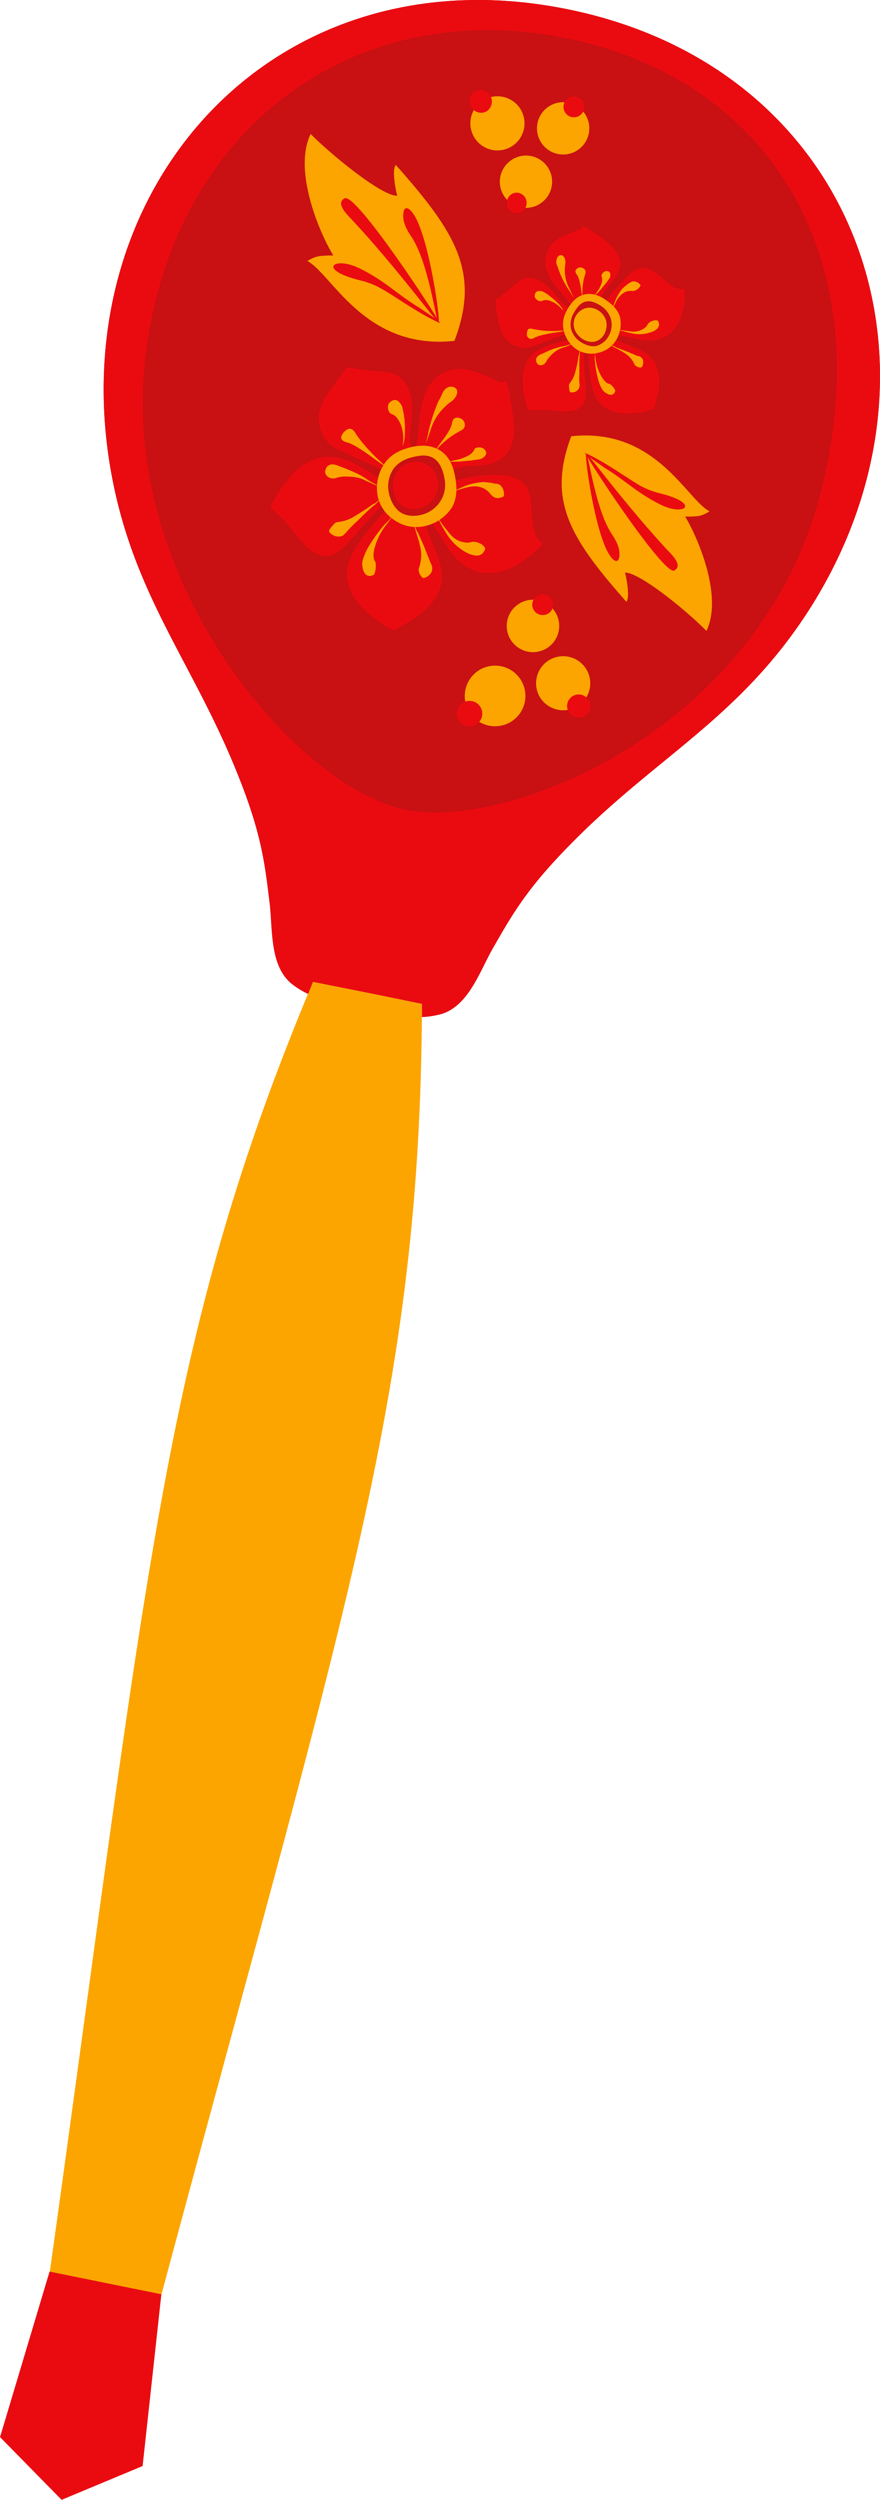 <svg xmlns="http://www.w3.org/2000/svg" width="380.2" height="1080" viewBox="0 0.026 380.166 1079.974" style=""><g><g fill-rule="evenodd" data-name="Layer 2"><path d="M158.8 428.9l-23.6-4.7-2.1 5.2a34.3 34.3 0 0 1-7.5-4.7c-9.3-8.1-7.7-23.8-9.2-35.2-2.1-17.5-3.7-30.9-15.2-58.6-18.7-45.3-43.2-74.1-52.8-124.7C25.1 83.5 116.8-22 245.1 4s171.5 159.1 102.2 262.9c-28.6 42.8-62.4 59.8-97.2 94.2-21.4 21.1-28.1 32.7-36.9 48.1-5.8 9.9-10.4 24.9-22.2 28.8a37.7 37.7 0 0 1-8.7 1.4v-5.7z" fill="#c91013"></path><path d="M30.8 1059.2l-19.7-4.1C63.8 688 66 589.4 135.2 424.2l23.6 4.7 23.5 4.8c-.7 179.2-37 270.9-131.7 629.5z" fill="#fca500"></path><path fill="#ea0b10" d="M69.7 991.2l-48.3-9.8L0 1052.9l26.6 27.1 35-14.6 8.1-74.2z"></path><path d="M174.9 349.8c45.6 9.3 153.8-35.2 179.7-137.2s-22.7-179.3-112-196.5S75.1 54.6 62.9 153.3s66.3 187.2 112 196.5zm-16.1 79.1l-23.6-4.7-2.1 5.2a34.3 34.3 0 0 1-7.5-4.7c-9.3-8.1-7.7-23.8-9.2-35.2-2.1-17.5-3.7-30.9-15.2-58.6-18.7-45.3-43.2-74.1-52.8-124.7C25.1 83.5 116.8-22 245.1 4s171.5 159.1 102.2 262.9c-28.6 42.8-62.4 59.8-97.2 94.2-21.4 21.1-28.1 32.7-36.9 48.1-5.8 9.9-10.4 24.9-22.2 28.8a37.7 37.7 0 0 1-8.7 1.4v-5.7z" fill="#ea0b10"></path><path d="M270 247.4c.5 1.6 2.3 10.6.6 12.6-24-27.2-34.4-43.5-23.8-71.5 36.4-3.9 49.7 27.2 59.7 32.4a13 13 0 0 1-3.6 1.8c-2 .6-6.9.5-6.9.5 5.5 9.1 16.4 34.4 9.2 49.4-8.5-8.7-29-25.4-35.2-25.2z" fill="#fca500"></path><path d="M291.3 246.5c4.2-2.3-1.8-7.5-3.7-9.6-10.9-11.9-21.3-24.7-31.2-37.4-2.6-3.1-3.6-4-3.3-3.4.9 2.8 33.7 52.6 38.2 50.4z" fill="#ea0b10"></path><path d="M263.4 239.9c2.3 3.5 4.4 3.5 4.2-1.1-.1-2.8-1.8-5.8-3.2-7.9-7.1-10.5-10-33.9-11.1-34.7s3.7 34.4 10.1 43.7z" fill="#ea0b10"></path><path d="M261 202c9.4 5.7 14 10.9 24.5 16.1s17.5-.7-1-5.1a33.3 33.3 0 0 1-8.7-3.6c-7.2-4.4-13-8.7-20.7-12.6s5.4 4.7 5.9 5.2z" fill="#ea0b10"></path><path d="M171.6 84.6c-.5-1.7-2.5-11.2-.6-13.3 25.6 28.9 36.7 46.2 25.3 76-38.7 4.1-52.9-28.9-63.5-34.5a14.2 14.2 0 0 1 3.8-1.8c2.1-.7 7.4-.6 7.4-.6-5.9-9.6-17.5-36.6-9.8-52.5 9 9.1 30.8 26.9 37.4 26.7z" fill="#fca500"></path><path d="M148.9 85.7c-4.5 2.3 2 7.9 4 10.2 11.7 12.6 22.6 26.2 33.3 39.7 2.7 3.3 3.7 4.3 3.5 3.6-1.1-2.9-35.9-56-40.8-53.5z" fill="#ea0b10"></path><path d="M178.7 92.6c-2.5-3.7-4.7-3.7-4.5 1.2.1 2.9 1.9 6.2 3.4 8.3 7.6 11.3 10.6 36.2 11.8 37.1s-4-36.7-10.7-46.6z" fill="#ea0b10"></path><path d="M181.2 133c-9.9-6-14.9-11.7-26-17.1s-18.7.7 1 5.4a35.1 35.1 0 0 1 9.2 3.8c7.7 4.6 13.9 9.2 22.1 13.3s-5.7-4.9-6.3-5.4z" fill="#ea0b10"></path><path d="M234.6 234.9c-13.8 14.9-31.6 19.3-42.9-1.1-1.8-3.3-4.9-6.2-5.3-10.7 3.5-4 7.7-10.2 7.9-14 .1-1.6 10-3.6 18.3-3.9 26.7-1 10.7 22.4 22 29.7z" fill="#ea0b10"></path><path d="M194 203.6c8.3-3.9 13.8-.7 21.2-4.6 9.4-4.8 6.8-17.3 5.4-25.7-.7-4.1-1.4-7.6-1.9-8.6s-1 1.3-3.3.2a96.6 96.6 0 0 0-10.8-4.5c-7.6-2.5-14.3-.1-18.4 5.1s-4.8 13.5-5.4 20.1c-.2 2.2-1 7.4-1 7.4 9.3 4.3 8.1 6.7 14.2 10.6z" fill="#ea0b10"></path><path d="M170.5 272.5c3-2.2 5.9-3.6 8.6-5.3a34.4 34.4 0 0 0 8.4-8c7.8-10.8.3-20.1-3.1-30.9l-1.5-4.7c-7.5.7-13.1-3.6-16.2-3.4-4.8 5.7-11.6 12.9-14.7 19.4-2.4 4.8-3.2 10.1-.4 16s7.9 10.1 12.4 13.2a34.1 34.1 0 0 0 6.5 3.7z" fill="#ea0b10"></path><path d="M164.4 219.2c-6.4 6-10.9 12.5-16.4 17.7-2.8 2.6-5.4 3.6-8.1 3.3a13.2 13.2 0 0 1-6.1-2.8c-2.9-2.2-8.3-9.4-11.2-12.7a74.1 74.1 0 0 0-5.6-5c-.7-.8 2.9-6.8 7.1-12.2s9.6-9.2 15.8-10c8.2-1.1 15.9 3.9 23.4 9 3.5 2.5 1.1 7.8 1.1 12.7z" fill="#ea0b10"></path><path d="M177.1 190.9c-.2-2 .4-6.6.8-10.9.9-8.9-1.5-18.9-12.5-19.4a99.7 99.7 0 0 1-12.1-1.4l-3.3-.6c-.3.3-3.3 4.2-5.7 7.6-5 6.7-9 13-5 21.4a14 14 0 0 0 5.7 6.1c6.5 3.4 13.4 5.9 20.5 9.7l2-2c4.9-5.1 4-5.2 10.3-8.2z" fill="#ea0b10"></path><path d="M187.6 215.1c3-4.6 1.6-11.3-2.7-14.1a9.7 9.7 0 0 0-13.4 3c-3 4.5-1.8 11.9 2.5 14.7s10.7.9 13.6-3.6z" fill="#ea0b10"></path><path d="M195 219.6c2.7-4.2 2.4-9.3 1.6-13.7s-2.4-8.6-6.4-11.2-8.6-2.5-13-1.4-8.6 3.1-11.3 7.3a18.7 18.7 0 0 0-2.8 13.4 16.1 16.1 0 0 0 7.4 10.8 16.4 16.4 0 0 0 13 2.5 18.6 18.6 0 0 0 11.5-7.7zm-3-12.9a13.2 13.2 0 0 1-1.7 9.8 13.5 13.5 0 0 1-8.1 5.9c-3.1.8-6.6.7-9.3-1.1s-4.5-5.7-5-8.8a13.5 13.5 0 0 1 2-9.8c2.1-3 5.2-4.4 8.4-5.2s6.5-1.2 9.2.6 4 5.5 4.5 8.6z" fill="#fca500"></path><path d="M191.6 227.2l2.2 2.8c2 2.5 4 4 7.2 4.4a5.8 5.8 0 0 0 2.6-.2c2.5-.6 5.9 1.4 6 3-1.3 3.6-4.2 3.2-7.2 2a22.5 22.5 0 0 1-9.5-8.6l-1.8-3q-1.3-2.4-2.4-4.8c.9 1.5 1.8 2.9 2.9 4.4z" fill="#fca500"></path><path d="M199.9 210.4a27.8 27.8 0 0 1 8.6-2.1 25.9 25.9 0 0 1 5.5.7h.3c3.4.1 3.9 5.2 3.1 5.6-2.4 1.1-4.1.8-5.8-1.5a8.4 8.4 0 0 0-3.4-2.4c-2.8-1-5.2-.5-8 .3l-2.1.6-1.4.5h-1.3l1.3-.2 1.2-.6z" fill="#fca500"></path><path d="M180.6 230.2c.8 2 1.8 3.9 2.6 5.9s1.9 4.8 2.9 7.3l.3.6a4 4 0 0 1-.1 3.4c-.7 1.2-3 3-4 2s-1.6-2.8-1.4-3.5a15.2 15.2 0 0 1 .6-2v-.3a15 15 0 0 0 .1-7 46.3 46.3 0 0 0-1.7-6.1 2.5 2.5 0 0 0-.2-.7 18.3 18.3 0 0 1-.6-2.5c-.1-.2 0-.5-.1-.8a.6.6 0 0 1 .1-.4v.4a1.9 1.9 0 0 0 .2.8 15.7 15.7 0 0 0 .9 2.3z" fill="#fca500"></path><path d="M166.6 227.1a28.6 28.6 0 0 0-4.7 9.4c-.5 1.8-.9 4.2 0 5.9l.2.3c.6 1.5.1 5-.7 5.7-3.8 1.8-5.1-2.3-4.9-5.6 0-.1.2-.7.2-.8a26.3 26.3 0 0 1 2.9-6.4 68.1 68.1 0 0 1 6.4-8.8l2-2 1.7-2c-.4.7-1 1.5-1.5 2.2z" fill="#fca500"></path><path d="M161.4 218.5c-2.6 2.1-5.4 5.1-7.9 7.4a55.1 55.1 0 0 0-4.1 4.3l-1.1 1.1a4.5 4.5 0 0 1-3.6.3c-.9-.3-3.1-1.6-2.4-2.7s1.4-1.8 2.1-2.6a2 2 0 0 1 1.5-.7l1.1-.2a16.6 16.6 0 0 0 4.9-1.6 106.1 106.1 0 0 0 9-5.8l1.2-.6c.8-.5 1.7-1.7 2.5-2.3a29.8 29.8 0 0 1-2.3 2.7z" fill="#fca500"></path><path d="M158.7 208h-.2c-2.8-1.8-6.3-2.1-9.5-2.1a11 11 0 0 0-3.7.6c-2.7.9-5.2-1-4.8-3.1s2.1-3.6 5.5-2.2l3.4 1.3c3.3 1.4 6.7 2.7 9.5 4.9h.1c1.4 1 3.2 1.7 4.5 2.7-1.2-.4-3.4-1.5-4.8-2.1z" fill="#fca500"></path><path d="M163.7 199.7c-3.3-2.4-10.1-7.6-13.7-8.5s-2.8-3-1.4-4.5 3.2-2.5 5 .5 6.6 8.5 10.4 11.9l2.5 2.3a16.1 16.1 0 0 1-2.8-1.7z" fill="#fca500"></path><path d="M174.2 189.1a15.5 15.5 0 0 0-1.5-6.6c-.7-1.3-1.7-3-3.3-3.5-2-.7-2.1-3.6-1.4-4.7 2.4-2.7 4.5-1.4 5.8 1.6v.2a35.7 35.7 0 0 1 1 5.7 44.5 44.5 0 0 1 0 7.3 12.7 12.7 0 0 1-.6 2.8 2.5 2.5 0 0 1-.2.7v.2c-.1 0 0 .1 0 0V191.9a13.1 13.1 0 0 0 .2-2.8z" fill="#fca500"></path><path d="M185.2 186.1a76 76 0 0 1 4.1-12.5 30.2 30.2 0 0 0 1.8-3.6c.9-2.3 3.3-3.7 5.4-2.5s.7 4.5-1.7 6.1a15.9 15.9 0 0 0-2.4 2 22.5 22.5 0 0 0-6.5 10.6c-.6 1.7-1.2 3.5-1.9 5.3.4-1.8.9-3.6 1.2-5.4z" fill="#fca500"></path><path d="M189.8 192.1c1.8-2.4 5.1-6.5 5.5-9.4s2.9-2.4 4.1-1.7 2.6 3.5-.2 5a37.3 37.3 0 0 0-8.9 6.4l-2.1 2.2-.2.3v-.3h.1z" fill="#fca500"></path><path d="M196 198.9a17.9 17.9 0 0 0 6.4-2.1 5.9 5.9 0 0 0 2.4-2.3 4.9 4.9 0 0 1 .3-.7 3.8 3.8 0 0 1 3.6-.1c2.2 1.6 1.5 3.3-.7 4.5l-1.1.3-3.6.5c-2.4.2-4.8.5-7.2.5h-3.3l2.4-.3z" fill="#fca500"></path><g><path d="M295.7 124.8c.8 14.5-6 25.9-22.2 21.3-2.6-.7-5.6-.6-8.1-2.6-.4-3.8-1.4-9.1-3.2-11.2s3.2-6.9 7.2-11.3c13-14.2 16.9 5.8 26.3 3.8z" fill="#ea0b10"></path><path d="M259.2 129.8c2.2-6.3 6.6-7.5 8.3-13.2 2.3-7.3-5.4-12.2-10.4-15.8a36.2 36.2 0 0 0-5.4-3.3s.2 1.1-1.5 1.7a59.6 59.6 0 0 0-7.8 3.4c-5.2 2.6-7.3 7.2-6.7 12s4.5 9.2 7.6 12.9l3.3 4.2c6.9-2.6 7.5-.8 12.6-1.9z" fill="#ea0b10"></path><path d="M282.7 176.6a63.6 63.6 0 0 1 1.7-7.2 25.4 25.4 0 0 0 0-8.3c-1.5-9.4-10.1-10.3-17.4-13.9l-3.1-1.7c-3.5 4.2-8.5 5-9.9 6.6.5 5.4.7 12.5 2.5 17.4a12.3 12.3 0 0 0 8 8.2c3.8 1.4 9.2 1 13 .4a39.5 39.5 0 0 0 5.2-1.5z" fill="#ea0b10"></path><path d="M252.3 152.8c-.2 6.4.9 11.9.8 17.4-.1 2.7-.8 4.6-2.4 5.7a8.4 8.4 0 0 1-4.6 1.8c-2.5.4-8.9-.5-12.1-.7l-5.4.3c-.7 0-2-4.8-2.6-9.7s.1-9.6 2.8-13.2 10-6.2 16.4-7.4c3.1-.6 4.6 3.3 7.1 5.8z" fill="#ea0b10"></path><path d="M244.2 132c-1.2-.9-3.2-3.5-5.2-5.9-4.2-4.9-10.5-8.7-16.3-3.4a75 75 0 0 1-6.8 5.6l-1.9 1.3a56.7 56.7 0 0 0 .9 6.8c1 5.9 2.2 11.2 8.5 13.3a9.5 9.5 0 0 0 6 .2c5.1-1.6 9.8-3.9 15.3-5.6v-2.1c-.1-5-.7-4.7 1-9.4z" fill="#ea0b10"></path><path d="M261.9 138.8c-.9-3.8-5-6.5-8.6-5.7a7.1 7.1 0 0 0-5.3 8.4c.8 3.8 5.2 6.9 8.9 6.1s5.8-5 5-8.8z" fill="#fca500"></path><path d="M267.9 137.3c-.8-3.5-3.6-5.9-6.2-7.7s-5.6-3.1-9-2.4-5.6 3.2-7.3 6-2.7 5.9-1.9 9.4a13.6 13.6 0 0 0 5.5 8.3 11.8 11.8 0 0 0 9.2 1.6 12.1 12.1 0 0 0 7.9-5.4 13.8 13.8 0 0 0 1.8-9.8zm-8.1-5a10.4 10.4 0 0 1 4.2 5.8 9.8 9.8 0 0 1-1.1 7.2 8.9 8.9 0 0 1-5.3 4.2c-2.3.5-5.1-.6-7-1.9a9.6 9.6 0 0 1-4-5.9 10 10 0 0 1 1.6-7c1.1-1.9 2.6-3.9 4.9-4.4s4.8.7 6.7 2z" fill="#fca500"></path><path d="M270.1 142.9l2.5.3a7.7 7.7 0 0 0 5.9-1.5 3.2 3.2 0 0 0 1.2-1.4c.9-1.6 3.8-2.4 4.6-1.6 1.2 2.5-.5 3.8-2.6 4.7l-2 .6a14.6 14.6 0 0 1-7.2-.1 14.9 14.9 0 0 1-2.5-.6 26.5 26.5 0 0 1-3.7-1.2 25.7 25.7 0 0 0 3.8.8z" fill="#fca500"></path><path d="M265.7 130.2a20.3 20.3 0 0 1 3.2-5.5 24.2 24.2 0 0 1 3.1-2.5h.2c1.8-1.7 4.7.6 4.5 1.2s-1.7 2.6-3.7 2.3h-.1a7.1 7.1 0 0 0-2.9.5 9.6 9.6 0 0 0-3.9 4.3l-.7 1.4-.5.9a1.4 1.4 0 0 1-.6.7 2.8 2.8 0 0 0 .5-.8l.3-.9z" fill="#fca500"></path><path d="M266.1 150.1l4.3 1.6 5.2 2.2h.5a2.8 2.8 0 0 1 1.7 1.8c.2 1 0 3-1 3.1s-2.2-.6-2.5-1.1a8.3 8.3 0 0 1-.7-1.3c-.1 0-.1-.2-.1-.2a11.3 11.3 0 0 0-3.6-3.6 38.4 38.4 0 0 0-3.9-2.2l-.5-.2-1.6-1-.4-.3c-.1-.1-.2-.2-.2-.3s.1.1.2.2l.5.3 1.7.7z" fill="#fca500"></path><path d="M257.4 155.7a20.1 20.1 0 0 0 2.5 7.1c.7 1.1 1.7 2.6 3 3h.3c1 .4 2.6 2.3 2.6 3.2-1 2.8-3.8 1.4-5.4-.4a2.2 2.2 0 0 1-.3-.5 15.2 15.2 0 0 1-1.8-4.6 41 41 0 0 1-1.3-7.8 6.7 6.7 0 0 1 0-2c0-.5-.2-1.4-.2-1.9a6.3 6.3 0 0 1 .3 1.9z" fill="#fca500"></path><path d="M250.4 154c-.2 2.4-.1 5.4-.1 7.8a20.6 20.6 0 0 0 .1 4.3 1.7 1.7 0 0 1-.1 1 2.9 2.9 0 0 1-1.6 2.1c-.6.3-2.4.7-2.6-.2s-.3-1.6-.3-2.4a2.5 2.5 0 0 1 .4-1.1l.5-.7a10.1 10.1 0 0 0 1.6-3.3 47.7 47.7 0 0 0 1.6-7.5 3.2 3.2 0 0 1 .3-.9c.1-.7 0-1.8.1-2.4s.2 2.1.2 2.4a2.8 2.8 0 0 0-.1.9z" fill="#fca500"></path><path d="M243.7 150.1h-.2a13 13 0 0 0-5.9 3.9 8.9 8.9 0 0 0-1.6 2.2c-.9 1.8-3.1 2.1-3.9.9s-.9-3 1.6-4l2.4-1.1a28.4 28.4 0 0 1 7.3-2.4h.1c1.2-.2 2.5-.8 3.7-1a28.3 28.3 0 0 1-3.5 1.5z" fill="#fca500"></path><path d="M241.9 143.4c-2.9.4-9 1.3-11.3 2.7a1.9 1.9 0 0 1-3-1.6c.2-2.1.3-2.9 2.8-2.3a39.6 39.6 0 0 0 11.4.7h2.4z" fill="#fca500"></path><path d="M241.8 132.6a11.4 11.4 0 0 0-4.2-2.6 4.5 4.5 0 0 0-3.4 0c-1.4.6-2.9-.8-3.2-1.7-.1-2.6 1.6-3 3.8-2.2a.1.1 0 0 0 .1.1 16.1 16.1 0 0 1 3.4 2.4 21.6 21.6 0 0 1 3.8 3.6 11.3 11.3 0 0 1 1.2 1.8l.2.4-.3-.4z" fill="#fca500"></path><path d="M245.8 125.4a39.1 39.1 0 0 1-4.3-8.4c-.3-.8-.6-1.9-1-2.7s-.2-3.5 1.4-4 2.7 1.9 2.3 4a15 15 0 0 0-.2 2.2 16.9 16.9 0 0 0 2.2 8.6c.5 1.2 1.1 2.4 1.7 3.7z" fill="#fca500"></path><path d="M251.2 126.1c-.3-2.1-.8-5.9-2.1-7.6s.3-2.7 1.2-2.9 3.1.4 2.6 2.6a26 26 0 0 0-1.3 7.8v2.1h.1c-.1 0 0 .2 0 .3a.4.4 0 0 1-.1-.3 10.1 10.1 0 0 1-.4-2z" fill="#fca500"></path><path d="M257.8 126.3a13.5 13.5 0 0 0 2.2-4.3 4.9 4.9 0 0 0 0-2.4 1.1 1.1 0 0 1-.2-.5 2.9 2.9 0 0 1 1.7-1.9c2-.3 2.5.9 2 2.7 0 .1-.3.6-.4.6a17.7 17.7 0 0 1-1.6 2.2c-1.1 1.3-2.1 2.7-3.3 3.9l-.6.4c-.4.3-.8.9-1.2 1.2l1-1.4a1 1 0 0 0 .4-.5z" fill="#fca500"></path></g><g><path d="M215.4 313.7a13.1 13.1 0 1 1 11.5-14.5 13.1 13.1 0 0 1-11.5 14.5z" fill="#fca500"></path><path d="M203.4 313.8a5.5 5.5 0 1 1 4.9-6.2 5.5 5.5 0 0 1-4.9 6.2z" fill="#ea0b10"></path></g><g><path d="M231.6 281.7a11.3 11.3 0 0 1-2.7-22.5 11.3 11.3 0 1 1 2.7 22.5z" fill="#fca500"></path><path d="M235.1 265.7a4.5 4.5 0 1 1 3.8-5 4.4 4.4 0 0 1-3.8 5z" fill="#ea0b10"></path></g><g><path d="M244.6 66.7a11.3 11.3 0 1 1 9.9-12.6 11.3 11.3 0 0 1-9.9 12.6z" fill="#fca500"></path><path d="M248.1 50.7a4.5 4.5 0 0 1-1.1-8.9 4.5 4.5 0 1 1 1.1 8.9z" fill="#ea0b10"></path></g><g><path d="M225.9 67.3a11.3 11.3 0 1 1-9.9 12.6 11.4 11.4 0 0 1 9.9-12.6z" fill="#fca500"></path><path d="M222.5 83.3a4.4 4.4 0 0 1 5 3.9 4.6 4.6 0 0 1-4 5 4.5 4.5 0 0 1-1-8.9z" fill="#ea0b10"></path></g><g><path d="M249.4 305.2a11.8 11.8 0 0 1-16.1-3.9 11.7 11.7 0 1 1 16.1 3.9z" fill="#fca500"></path><path d="M252.6 309.3a5 5 0 1 1 1.7-6.8 4.9 4.9 0 0 1-1.7 6.8z" fill="#ea0b10"></path></g><g><path d="M208.1 43.8a11.7 11.7 0 1 1 12.2 19.9 11.7 11.7 0 0 1-12.2-19.9z" fill="#fca500"></path><path d="M204.9 39.7a5 5 0 0 1 6.9 1.6 5.1 5.1 0 0 1-1.7 6.9 5 5 0 0 1-5.2-8.5z" fill="#ea0b10"></path></g></g></g></svg>